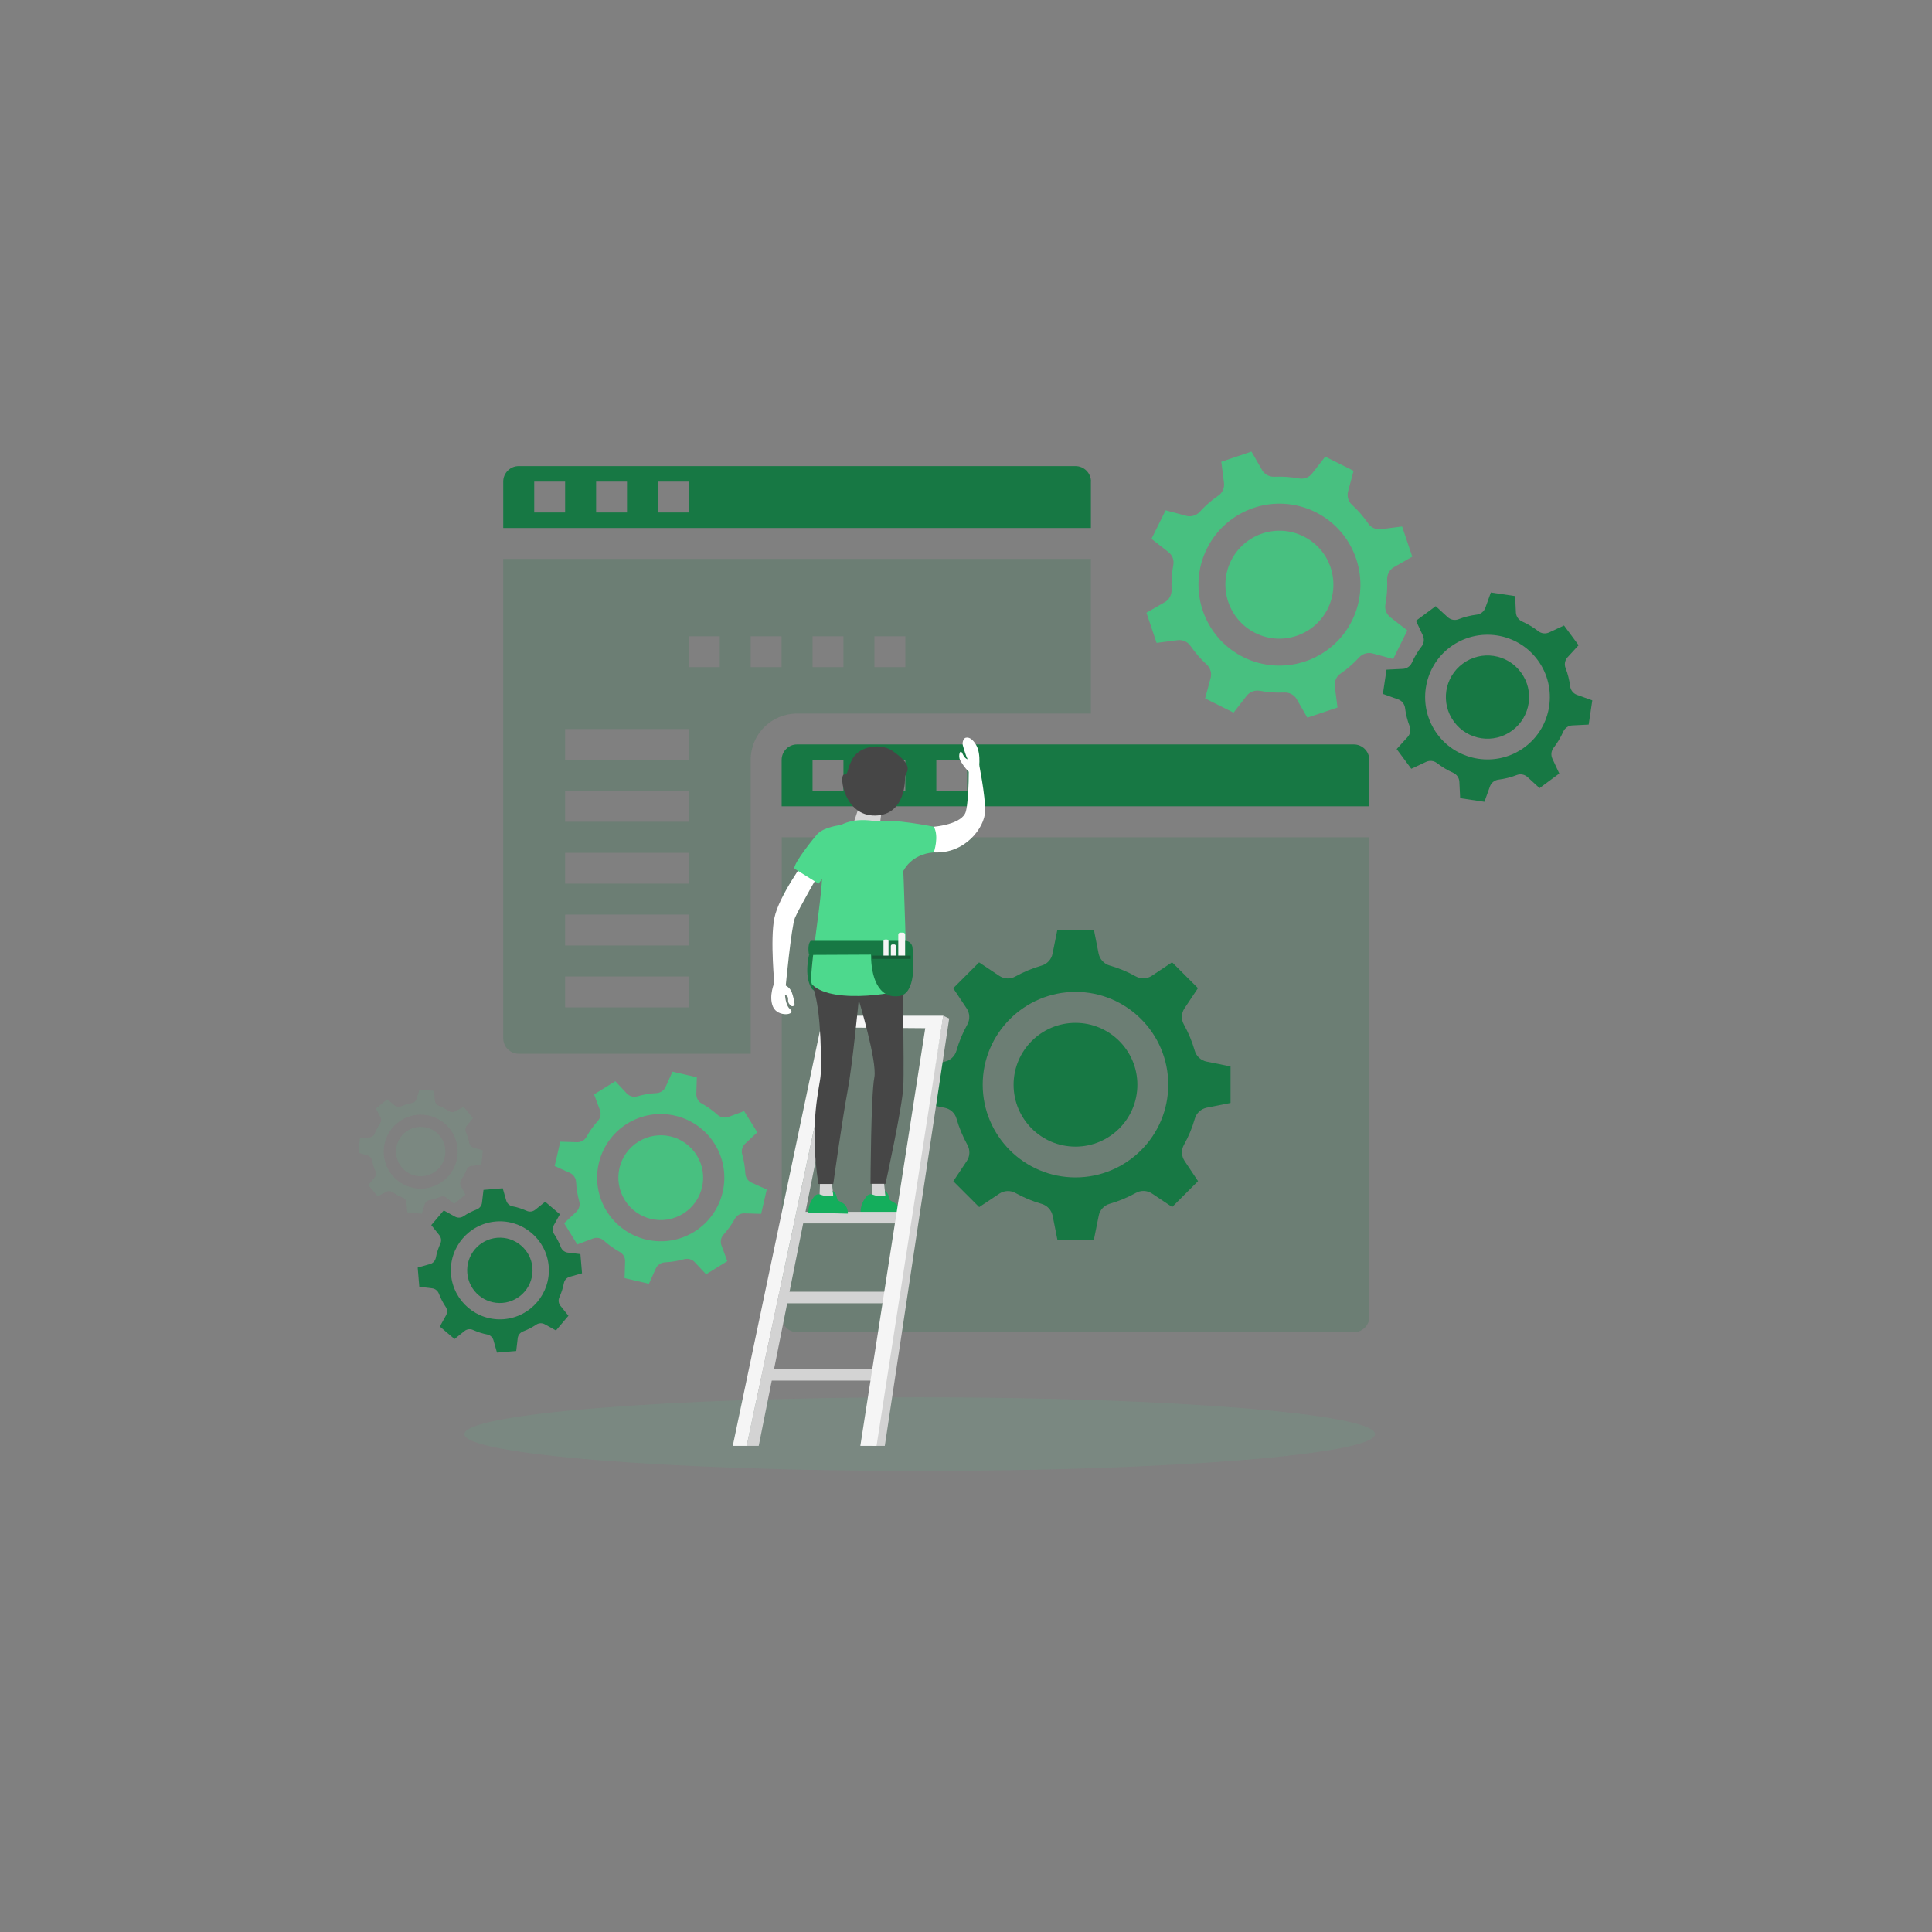 <svg width="296" height="296" viewBox="0 0 296 296" fill="none" xmlns="http://www.w3.org/2000/svg">
<rect x="0" y="0" width="296" height="296" fill="#808080" stroke="none"/>
<g clip-path="url(#clip0_14_260)">
<g opacity="0.1">
<path d="M71.888 175.087C71.78 174.517 71.61 173.962 71.379 173.438C71.24 173.114 71.287 172.744 71.518 172.466L72.458 171.31L71.04 169.583L69.73 170.277C69.421 170.447 69.036 170.416 68.743 170.215C68.265 169.892 67.756 169.614 67.217 169.398C66.893 169.275 66.662 168.967 66.631 168.612L66.492 167.132L64.272 166.916L63.84 168.35C63.733 168.689 63.455 168.936 63.1 168.998C62.53 169.105 61.975 169.275 61.451 169.506C61.127 169.645 60.757 169.599 60.48 169.368L59.323 168.427L57.597 169.845L58.29 171.156C58.46 171.464 58.429 171.85 58.229 172.143C57.905 172.62 57.627 173.129 57.412 173.669C57.288 173.993 56.98 174.224 56.625 174.255L55.145 174.393L54.93 176.613L56.363 177.045C56.703 177.153 56.949 177.43 57.011 177.785C57.119 178.355 57.288 178.91 57.52 179.435C57.658 179.758 57.612 180.144 57.381 180.406L56.44 181.562L57.859 183.289L59.169 182.595C59.477 182.425 59.863 182.456 60.156 182.657C60.634 182.98 61.142 183.258 61.682 183.474C62.006 183.597 62.237 183.905 62.268 184.26L62.407 185.74L64.627 185.956L65.058 184.522C65.166 184.183 65.444 183.936 65.798 183.875C66.369 183.767 66.924 183.597 67.448 183.366C67.772 183.227 68.142 183.273 68.419 183.505L69.575 184.445L71.302 183.027L70.608 181.716C70.439 181.408 70.47 181.023 70.67 180.73C70.994 180.252 71.271 179.743 71.487 179.203C71.61 178.88 71.919 178.648 72.273 178.618L73.753 178.479L73.969 176.259L72.535 175.827C72.212 175.719 71.95 175.426 71.888 175.087ZM63.902 182.086C60.788 181.778 58.506 179.003 58.815 175.889C59.123 172.775 61.898 170.493 65.012 170.801C68.126 171.11 70.408 173.885 70.1 176.999C69.791 180.113 67.016 182.379 63.902 182.086Z" fill="#4DD98D"/>
<path d="M60.695 176.058C60.896 173.977 62.746 172.466 64.827 172.667C66.908 172.867 68.419 174.717 68.219 176.798C68.018 178.88 66.168 180.39 64.087 180.19C62.006 179.99 60.495 178.14 60.695 176.058Z" fill="#4DD98D"/>
</g>
<path opacity="0.1" d="M140.908 225.361C179.436 225.361 210.669 222.835 210.669 219.718C210.669 216.602 179.436 214.076 140.908 214.076C102.381 214.076 71.148 216.602 71.148 219.718C71.148 222.835 102.381 225.361 140.908 225.361Z" fill="#4DD98D"/>
<path opacity="0.19" d="M119.757 201.727C119.757 203.038 120.82 204.101 122.131 204.101H207.431C208.742 204.101 209.805 203.038 209.805 201.727V128.282H119.772V201.727H119.757Z" fill="#177844"/>
<path d="M146.551 171.402C146.952 172.79 147.507 174.131 148.216 175.411C148.647 176.182 148.617 177.137 148.123 177.877L146.057 180.976L150.02 184.938L153.118 182.872C153.858 182.379 154.814 182.348 155.585 182.78C156.849 183.489 158.19 184.044 159.593 184.445C160.441 184.692 161.089 185.385 161.274 186.264L161.998 189.918H167.595L168.335 186.249C168.504 185.385 169.152 184.676 170.015 184.43C171.402 184.029 172.744 183.474 174.023 182.765C174.794 182.333 175.75 182.364 176.49 182.857L179.589 184.923L183.551 180.961L181.485 177.862C180.992 177.122 180.961 176.166 181.392 175.395C182.102 174.131 182.657 172.79 183.057 171.387C183.304 170.539 183.998 169.892 184.877 169.707L188.53 168.982V163.386L184.861 162.646C183.998 162.476 183.289 161.829 183.042 160.965C182.641 159.578 182.086 158.237 181.377 156.957C180.945 156.186 180.976 155.23 181.47 154.49L183.535 151.392L179.573 147.43L176.475 149.495C175.735 149.989 174.779 150.02 174.008 149.588C172.744 148.879 171.402 148.324 170 147.923C169.152 147.676 168.504 146.982 168.319 146.104L167.595 142.45H161.998L161.258 146.119C161.089 146.982 160.441 147.692 159.578 147.938C158.19 148.339 156.849 148.894 155.57 149.603C154.799 150.035 153.843 150.004 153.103 149.511L150.004 147.445L146.042 151.407L148.108 154.506C148.601 155.246 148.632 156.202 148.2 156.972C147.491 158.237 146.936 159.578 146.535 160.981C146.289 161.829 145.595 162.476 144.716 162.661L141.062 163.386V168.982L144.732 169.722C145.61 169.892 146.32 170.539 146.551 171.402V171.402ZM164.773 151.962C172.62 151.962 178.987 158.329 178.987 166.176C178.987 174.023 172.62 180.39 164.773 180.39C156.926 180.39 150.559 174.023 150.559 166.176C150.559 158.345 156.926 151.977 164.773 151.962ZM119.757 116.427V123.534H209.79V116.427C209.79 115.116 208.726 114.052 207.416 114.052H122.115C120.805 114.052 119.757 115.116 119.757 116.427V116.427ZM143.452 116.427H148.185V121.175H143.452V116.427ZM133.971 116.427H138.704V121.175H133.971V116.427ZM124.49 116.427H129.222V121.175H124.49V116.427Z" fill="#177844"/>
<path d="M174.255 166.192C174.255 171.418 170.015 175.673 164.773 175.673C159.532 175.673 155.292 171.433 155.292 166.192C155.292 160.965 159.532 156.71 164.773 156.71C170 156.71 174.255 160.95 174.255 166.192ZM167.148 73.784C167.148 72.474 166.084 71.41 164.773 71.41H79.473C78.162 71.41 77.099 72.474 77.099 73.784V80.891H167.132V73.784H167.148ZM86.58 78.517H81.847V73.784H86.58V78.517ZM96.061 78.517H91.328V73.784H96.061V78.517ZM105.543 78.517H100.81V73.784H105.543V78.517Z" fill="#177844"/>
<path opacity="0.19" d="M115.008 116.427C115.008 112.495 118.184 109.32 122.115 109.32H167.132V85.624H77.099V159.069C77.099 160.38 78.162 161.443 79.473 161.443H115.008V116.427V116.427ZM133.971 97.48H138.704V102.212H133.971V97.48V97.48ZM124.49 97.48H129.223V102.212H124.49V97.48V97.48ZM115.008 97.48H119.741V102.212H115.008V97.48V97.48ZM105.543 154.336H86.58V149.603H105.543V154.336ZM105.543 144.855H86.58V140.122H105.543V144.855ZM105.543 135.389H86.58V130.656H105.543V135.389ZM105.543 125.908H86.58V121.175H105.543V125.908V125.908ZM105.543 116.427H86.58V111.694H105.543V116.427ZM105.543 102.212V97.48H110.275V102.212H105.543V102.212Z" fill="#177844"/>
<path d="M133.555 183.011L133.647 180.514L135.42 181.053L135.759 184.168C135.759 184.168 134.063 184.275 133.555 183.011V183.011Z" fill="#D6D6D6"/>
<path d="M133.709 183.027C134.125 183.196 134.819 183.35 135.682 183.15L135.574 182.441C135.574 182.441 136.067 182.734 136.191 183.381C136.314 184.013 136.345 183.844 137.147 184.337C137.964 184.83 137.902 185.94 137.902 185.94L131.859 185.786C131.859 185.786 131.689 184.568 132.784 183.273C133 182.996 133.385 182.888 133.709 183.027V183.027Z" fill="#14AE5C"/>
<path d="M123.95 146.304C123.95 146.304 123.164 149.372 124.274 151.299C125.384 153.226 127.388 148.956 127.388 148.956C127.388 148.956 127.033 144.855 123.95 146.304Z" fill="#177844"/>
<path d="M123.395 131.751C123.395 131.751 119.325 137.285 118.647 140.631C117.953 143.976 118.693 151.284 118.693 151.284H120.358C120.358 151.284 121.237 141.957 121.792 140.631C122.347 139.274 125.954 133.015 125.954 133.015L123.395 131.751V131.751Z" fill="white"/>
<path d="M122.701 185.663H138.149V187.436H122.701V185.663ZM119.402 197.904H136.006V199.677H119.402V197.904ZM117.907 209.744H134.51V211.517H117.907V209.744Z" fill="#D3D3D3"/>
<path d="M116.242 221.522H114.392L128.02 157.42H129.053L116.242 221.522ZM135.559 221.522H133.709L144.516 155.616L145.425 156.048L135.559 221.522Z" fill="#D3D3D3"/>
<path d="M131.812 221.522L141.756 157.528L128.02 157.42L114.392 221.522H112.264L126.108 155.616H144.516L134.295 221.522H131.504" fill="#F5F5F5"/>
<path d="M125.569 183.011L125.661 180.514L127.434 181.053L127.773 184.168C127.758 184.168 126.078 184.275 125.569 183.011V183.011Z" fill="#D6D6D6"/>
<path d="M143.067 126.663C143.067 126.663 147.46 126.34 147.985 124.305C148.509 122.27 148.416 116.781 148.416 116.781H149.942C149.942 116.781 150.991 121.884 150.929 124.305C150.867 126.725 147.923 130.857 143.067 130.595C138.226 130.333 143.067 126.663 143.067 126.663V126.663Z" fill="white"/>
<path d="M128.837 126.401C128.837 126.401 126.293 126.663 125.245 127.773C124.736 128.313 121.576 132.229 121.699 133.077L125.415 135.389L128.452 131.18L128.837 126.401V126.401Z" fill="#4DD98D"/>
<path d="M124.86 145.256C124.86 145.256 123.765 148.493 124.798 152.039C125.831 155.585 125.831 162.738 125.738 164.604C125.646 166.469 123.904 171.865 125.384 181.393H127.665C127.665 181.393 129.053 171.403 129.855 167.148C130.61 163.155 131.566 153.195 131.566 153.195C131.566 153.195 134.433 162.646 133.955 165.082C133.431 167.764 133.37 181.377 133.37 181.377H135.667C135.667 181.377 138.241 169.66 138.395 166.515C138.565 163.37 138.21 145.734 138.21 145.734C138.21 145.734 130.564 140.538 124.86 145.256V145.256Z" fill="#464646"/>
<path d="M132.691 120.25L130.363 127.373L134.572 128.205L135.497 120.82L132.691 120.25Z" fill="#D6D6D6"/>
<path d="M135.081 126C135.081 126 137.933 126.586 138.226 130.317C138.519 134.048 138.92 149.958 138.92 151.33C138.827 151.962 127.742 154.074 124.443 150.868C123.611 150.05 126.34 136.206 125.954 132.568C125.553 128.945 127.712 124.335 135.081 126Z" fill="#4DD98D"/>
<path d="M138.395 133.462C138.395 133.462 139.536 130.857 143.067 130.595C143.067 130.595 143.915 128.174 143.067 126.663C143.067 126.663 136.669 125.353 134.233 125.846C131.797 126.34 138.395 133.462 138.395 133.462V133.462Z" fill="#4DD98D"/>
<path d="M149.927 118.153C149.927 118.153 150.405 115.594 149.557 114.145C149.048 113.282 148.493 112.881 147.938 113.035C147.568 113.143 147.414 113.79 147.507 114.16C147.63 114.638 148.031 115.949 148.247 116.319C148.247 116.319 147.861 116.319 147.46 115.455C147.075 114.608 146.782 115.856 147.09 116.442C147.553 117.29 149.079 119.618 149.927 118.153Z" fill="white"/>
<path d="M125.708 183.027C126.124 183.196 126.818 183.35 127.681 183.15L127.573 182.441C127.573 182.441 128.066 182.734 128.19 183.381C128.313 184.013 128.344 183.844 129.145 184.337C129.963 184.83 129.901 185.94 129.901 185.94L123.858 185.786C123.858 185.786 123.688 184.568 124.783 183.273C125.014 182.996 125.384 182.888 125.708 183.027V183.027Z" fill="#14AE5C"/>
<path d="M138.658 119.186C138.55 118.292 140.492 117.691 136.777 115.07C134.88 113.744 131.581 114.33 130.564 116.334C129.546 118.338 130.086 118.539 129.3 118.678C128.513 118.832 129.346 125.029 134.094 124.952C138.858 124.875 138.658 119.186 138.658 119.186Z" fill="#464646"/>
<path d="M124.212 144.146H138.673C139.259 144.146 139.737 144.577 139.798 145.148C140.045 147.322 140.307 152.255 137.763 152.61C134.495 153.072 133.447 149.542 133.447 146.258L123.95 146.304C123.95 146.304 123.626 144.732 124.212 144.146V144.146Z" fill="#177844"/>
<path d="M120.25 150.42C120.25 150.42 119.973 153.704 121.036 154.598C122.1 155.508 119.155 155.909 118.431 154.244C117.706 152.579 118.693 150.42 118.693 150.42H120.25V150.42Z" fill="white"/>
<path d="M119.972 150.852C119.972 150.852 120.959 151.022 121.329 152.085C121.545 152.687 121.668 153.334 121.73 153.781C121.776 154.074 121.437 154.275 121.19 154.09C120.944 153.905 120.712 153.627 120.743 153.149C120.82 152.147 119.618 152.44 119.618 152.44C119.618 152.44 119.217 151.253 119.972 150.852Z" fill="white"/>
<path d="M136.114 146.412H135.358V144.177C135.358 144.053 135.466 143.945 135.59 143.945H135.898C136.021 143.945 136.129 144.053 136.129 144.177V146.412H136.114ZM137.239 146.412H136.484V144.932C136.484 144.809 136.592 144.701 136.715 144.701H137.023C137.147 144.701 137.255 144.809 137.255 144.932V146.412H137.239ZM138.673 146.412H137.625V143.19C137.625 143.02 137.763 142.882 137.933 142.882H138.365C138.534 142.882 138.673 143.02 138.673 143.19V146.412Z" fill="#F5F5F5"/>
<path opacity="0.32" d="M133.693 146.412H139.521V146.905H133.693V146.412Z" fill="#161616"/>
<path d="M85.933 191.09C85.655 190.38 85.316 189.687 84.884 189.055C84.622 188.669 84.607 188.16 84.823 187.76L85.778 186.033L83.528 184.121L81.986 185.355C81.616 185.647 81.123 185.709 80.691 185.509C79.997 185.2 79.257 184.954 78.517 184.815C78.055 184.722 77.685 184.383 77.561 183.936L77.022 182.055L74.077 182.302L73.846 184.26C73.8 184.723 73.476 185.123 73.044 185.293C72.335 185.57 71.641 185.91 71.009 186.341C70.624 186.603 70.115 186.619 69.714 186.403L67.987 185.447L66.076 187.698L67.309 189.24C67.602 189.61 67.664 190.103 67.463 190.535C67.155 191.228 66.908 191.968 66.77 192.708C66.677 193.171 66.338 193.541 65.891 193.664L63.995 194.204L64.241 197.148L66.199 197.38C66.662 197.426 67.062 197.75 67.232 198.181C67.51 198.89 67.849 199.584 68.28 200.216C68.543 200.602 68.558 201.11 68.342 201.511L67.386 203.238L69.637 205.15L71.179 203.916C71.549 203.623 72.042 203.562 72.474 203.762C73.168 204.07 73.907 204.317 74.647 204.456C75.11 204.548 75.48 204.888 75.603 205.335L76.143 207.231L79.088 206.984L79.319 205.026C79.365 204.564 79.689 204.163 80.12 203.993C80.83 203.716 81.523 203.377 82.155 202.945C82.541 202.683 83.05 202.667 83.45 202.883L85.177 203.839L87.089 201.588L85.855 200.047C85.562 199.677 85.501 199.183 85.701 198.752C86.01 198.058 86.256 197.318 86.395 196.578C86.487 196.115 86.827 195.745 87.274 195.622L89.17 195.083L88.923 192.138L86.965 191.907C86.503 191.845 86.102 191.521 85.933 191.09V191.09ZM77.207 202.112C73.075 202.452 69.452 199.384 69.097 195.252C68.758 191.12 71.826 187.498 75.958 187.143C80.09 186.804 83.713 189.872 84.067 194.003C84.406 198.135 81.338 201.758 77.207 202.112V202.112Z" fill="#177844"/>
<path d="M71.595 195.052C71.364 192.292 73.414 189.872 76.158 189.64C78.918 189.409 81.338 191.46 81.57 194.204C81.801 196.963 79.75 199.384 77.006 199.615C74.247 199.846 71.826 197.811 71.595 195.052Z" fill="#177844"/>
<path d="M109.936 170.801C109.196 170.138 108.395 169.553 107.516 169.075C106.976 168.782 106.668 168.211 106.683 167.61L106.76 165.051L103.03 164.188L101.981 166.515C101.735 167.07 101.195 167.44 100.578 167.471C99.592 167.517 98.605 167.687 97.649 167.965C97.063 168.134 96.431 167.965 96.015 167.517L94.273 165.652L91.02 167.672L91.914 170.077C92.13 170.647 92.007 171.295 91.59 171.742C90.927 172.482 90.342 173.283 89.864 174.162C89.571 174.702 89 175.01 88.399 174.995L85.84 174.917L84.977 178.648L87.305 179.697C87.86 179.943 88.23 180.483 88.26 181.1C88.307 182.086 88.476 183.073 88.738 184.029C88.908 184.615 88.738 185.247 88.291 185.663L86.426 187.405L88.445 190.658L90.85 189.748C91.421 189.532 92.053 189.656 92.515 190.072C93.255 190.735 94.057 191.321 94.936 191.799C95.475 192.092 95.799 192.662 95.768 193.263L95.691 195.823L99.422 196.686L100.47 194.358C100.717 193.803 101.257 193.433 101.873 193.402C102.86 193.356 103.847 193.186 104.803 192.924C105.388 192.755 106.02 192.924 106.437 193.371L108.179 195.237L111.432 193.217L110.538 190.812C110.322 190.242 110.445 189.594 110.861 189.147C111.524 188.407 112.11 187.605 112.588 186.727C112.881 186.187 113.451 185.879 114.053 185.894L116.612 185.971L117.475 182.24L115.147 181.192C114.592 180.945 114.222 180.406 114.191 179.789C114.145 178.803 113.975 177.816 113.713 176.86C113.544 176.274 113.713 175.642 114.16 175.226L116.026 173.484L114.006 170.231L111.601 171.125C111.031 171.325 110.399 171.202 109.936 170.801ZM106.39 188.7C101.827 191.552 95.815 190.149 92.963 185.586C90.11 181.022 91.513 175.01 96.077 172.158C100.64 169.306 106.653 170.709 109.505 175.272C112.341 179.851 110.954 185.848 106.39 188.7Z" fill="#48C080"/>
<path d="M95.722 183.859C93.826 180.822 94.751 176.814 97.803 174.917C100.856 173.021 104.849 173.946 106.745 176.999C108.641 180.036 107.716 184.044 104.664 185.94C101.627 187.837 97.618 186.912 95.722 183.859Z" fill="#48C080"/>
<path d="M217.807 99.037C217.205 99.808 216.712 100.64 216.311 101.534C216.065 102.074 215.54 102.444 214.939 102.475L212.426 102.598L211.871 106.313L214.23 107.161C214.785 107.362 215.186 107.87 215.263 108.456C215.386 109.428 215.618 110.368 215.972 111.278C216.188 111.833 216.065 112.465 215.664 112.912L213.983 114.762L216.219 117.783L218.5 116.72C219.04 116.473 219.672 116.535 220.15 116.905C220.921 117.506 221.753 117.999 222.648 118.4C223.187 118.647 223.557 119.171 223.588 119.772L223.711 122.285L227.427 122.84L228.275 120.481C228.475 119.926 228.984 119.525 229.57 119.448C230.541 119.325 231.481 119.094 232.391 118.739C232.946 118.523 233.578 118.647 234.025 119.048L235.875 120.743L238.897 118.508L237.833 116.226C237.586 115.687 237.648 115.055 238.018 114.577C238.619 113.806 239.113 112.973 239.513 112.079C239.76 111.54 240.284 111.17 240.885 111.139L243.398 111.015L243.953 107.3L241.595 106.452C241.04 106.252 240.639 105.743 240.562 105.157C240.438 104.186 240.207 103.245 239.853 102.336C239.637 101.781 239.76 101.149 240.161 100.702L241.857 98.852L239.621 95.83L237.34 96.894C236.8 97.14 236.168 97.079 235.69 96.709C234.919 96.108 234.087 95.614 233.193 95.213C232.653 94.967 232.283 94.442 232.252 93.841L232.129 91.328L228.413 90.773L227.565 93.132C227.365 93.687 226.856 94.088 226.27 94.165C225.299 94.288 224.359 94.52 223.449 94.874C222.894 95.09 222.262 94.967 221.815 94.566L219.965 92.87L216.943 95.105L218.007 97.387C218.238 97.927 218.177 98.559 217.807 99.037V99.037ZM235.582 101.118C238.712 105.358 237.818 111.355 233.578 114.484C229.338 117.614 223.341 116.72 220.212 112.48C217.082 108.24 217.976 102.243 222.216 99.114C226.471 95.984 232.453 96.878 235.582 101.118V101.118Z" fill="#177844"/>
<path d="M231.682 111.925C228.845 114.022 224.868 113.42 222.771 110.584C220.674 107.747 221.275 103.77 224.112 101.673C226.949 99.576 230.926 100.178 233.023 103.014C235.12 105.835 234.518 109.828 231.682 111.925Z" fill="#177844"/>
<path d="M179.758 86.58C179.527 87.829 179.45 89.093 179.496 90.357C179.527 91.128 179.142 91.868 178.463 92.253L175.642 93.872L177.199 98.497L180.437 98.081C181.208 97.988 181.963 98.328 182.395 98.96C183.119 100.008 183.952 100.964 184.877 101.812C185.447 102.336 185.678 103.138 185.478 103.878L184.63 107.007L188.993 109.181L190.997 106.606C191.475 105.99 192.246 105.697 193.001 105.835C194.25 106.067 195.514 106.159 196.778 106.098C197.549 106.067 198.289 106.452 198.675 107.13L200.293 109.952L204.918 108.395L204.502 105.157C204.41 104.386 204.749 103.631 205.381 103.199C206.429 102.49 207.385 101.642 208.233 100.717C208.757 100.147 209.559 99.915 210.299 100.116L213.444 100.964L215.617 96.585L213.028 94.581C212.411 94.103 212.118 93.332 212.257 92.577C212.488 91.328 212.58 90.064 212.519 88.8C212.488 88.029 212.889 87.289 213.552 86.904L216.373 85.285L214.816 80.66L211.578 81.076C210.808 81.169 210.052 80.83 209.62 80.198C208.911 79.149 208.063 78.193 207.138 77.345C206.568 76.821 206.337 76.02 206.537 75.28L207.385 72.135L203.037 69.961L201.033 72.535C200.555 73.152 199.785 73.445 199.029 73.306C197.78 73.075 196.516 72.983 195.252 73.044C194.481 73.075 193.741 72.69 193.356 72.011L191.737 69.19L187.112 70.747L187.528 73.985C187.621 74.755 187.282 75.511 186.65 75.942C185.601 76.652 184.645 77.5 183.797 78.425C183.273 78.995 182.472 79.226 181.732 79.026L178.587 78.178L176.413 82.556L178.987 84.56C179.62 85.038 179.912 85.809 179.758 86.58V86.58ZM201.542 78.455C207.678 81.508 210.175 88.954 207.138 95.09C204.086 101.226 196.64 103.723 190.504 100.686C184.368 97.634 181.87 90.188 184.908 84.052C187.96 77.916 195.406 75.418 201.542 78.455V78.455Z" fill="#48C080"/>
<path d="M203.423 93.255C201.388 97.341 196.424 99.021 192.338 96.986C188.253 94.951 186.572 89.987 188.607 85.902C190.642 81.816 195.607 80.136 199.692 82.171C203.793 84.19 205.458 89.155 203.423 93.255V93.255Z" fill="#48C080"/>
</g>
<defs>
<clipPath id="clip0_14_260">
<rect width="296" height="296" fill="white"/>
</clipPath>
</defs>
</svg>
